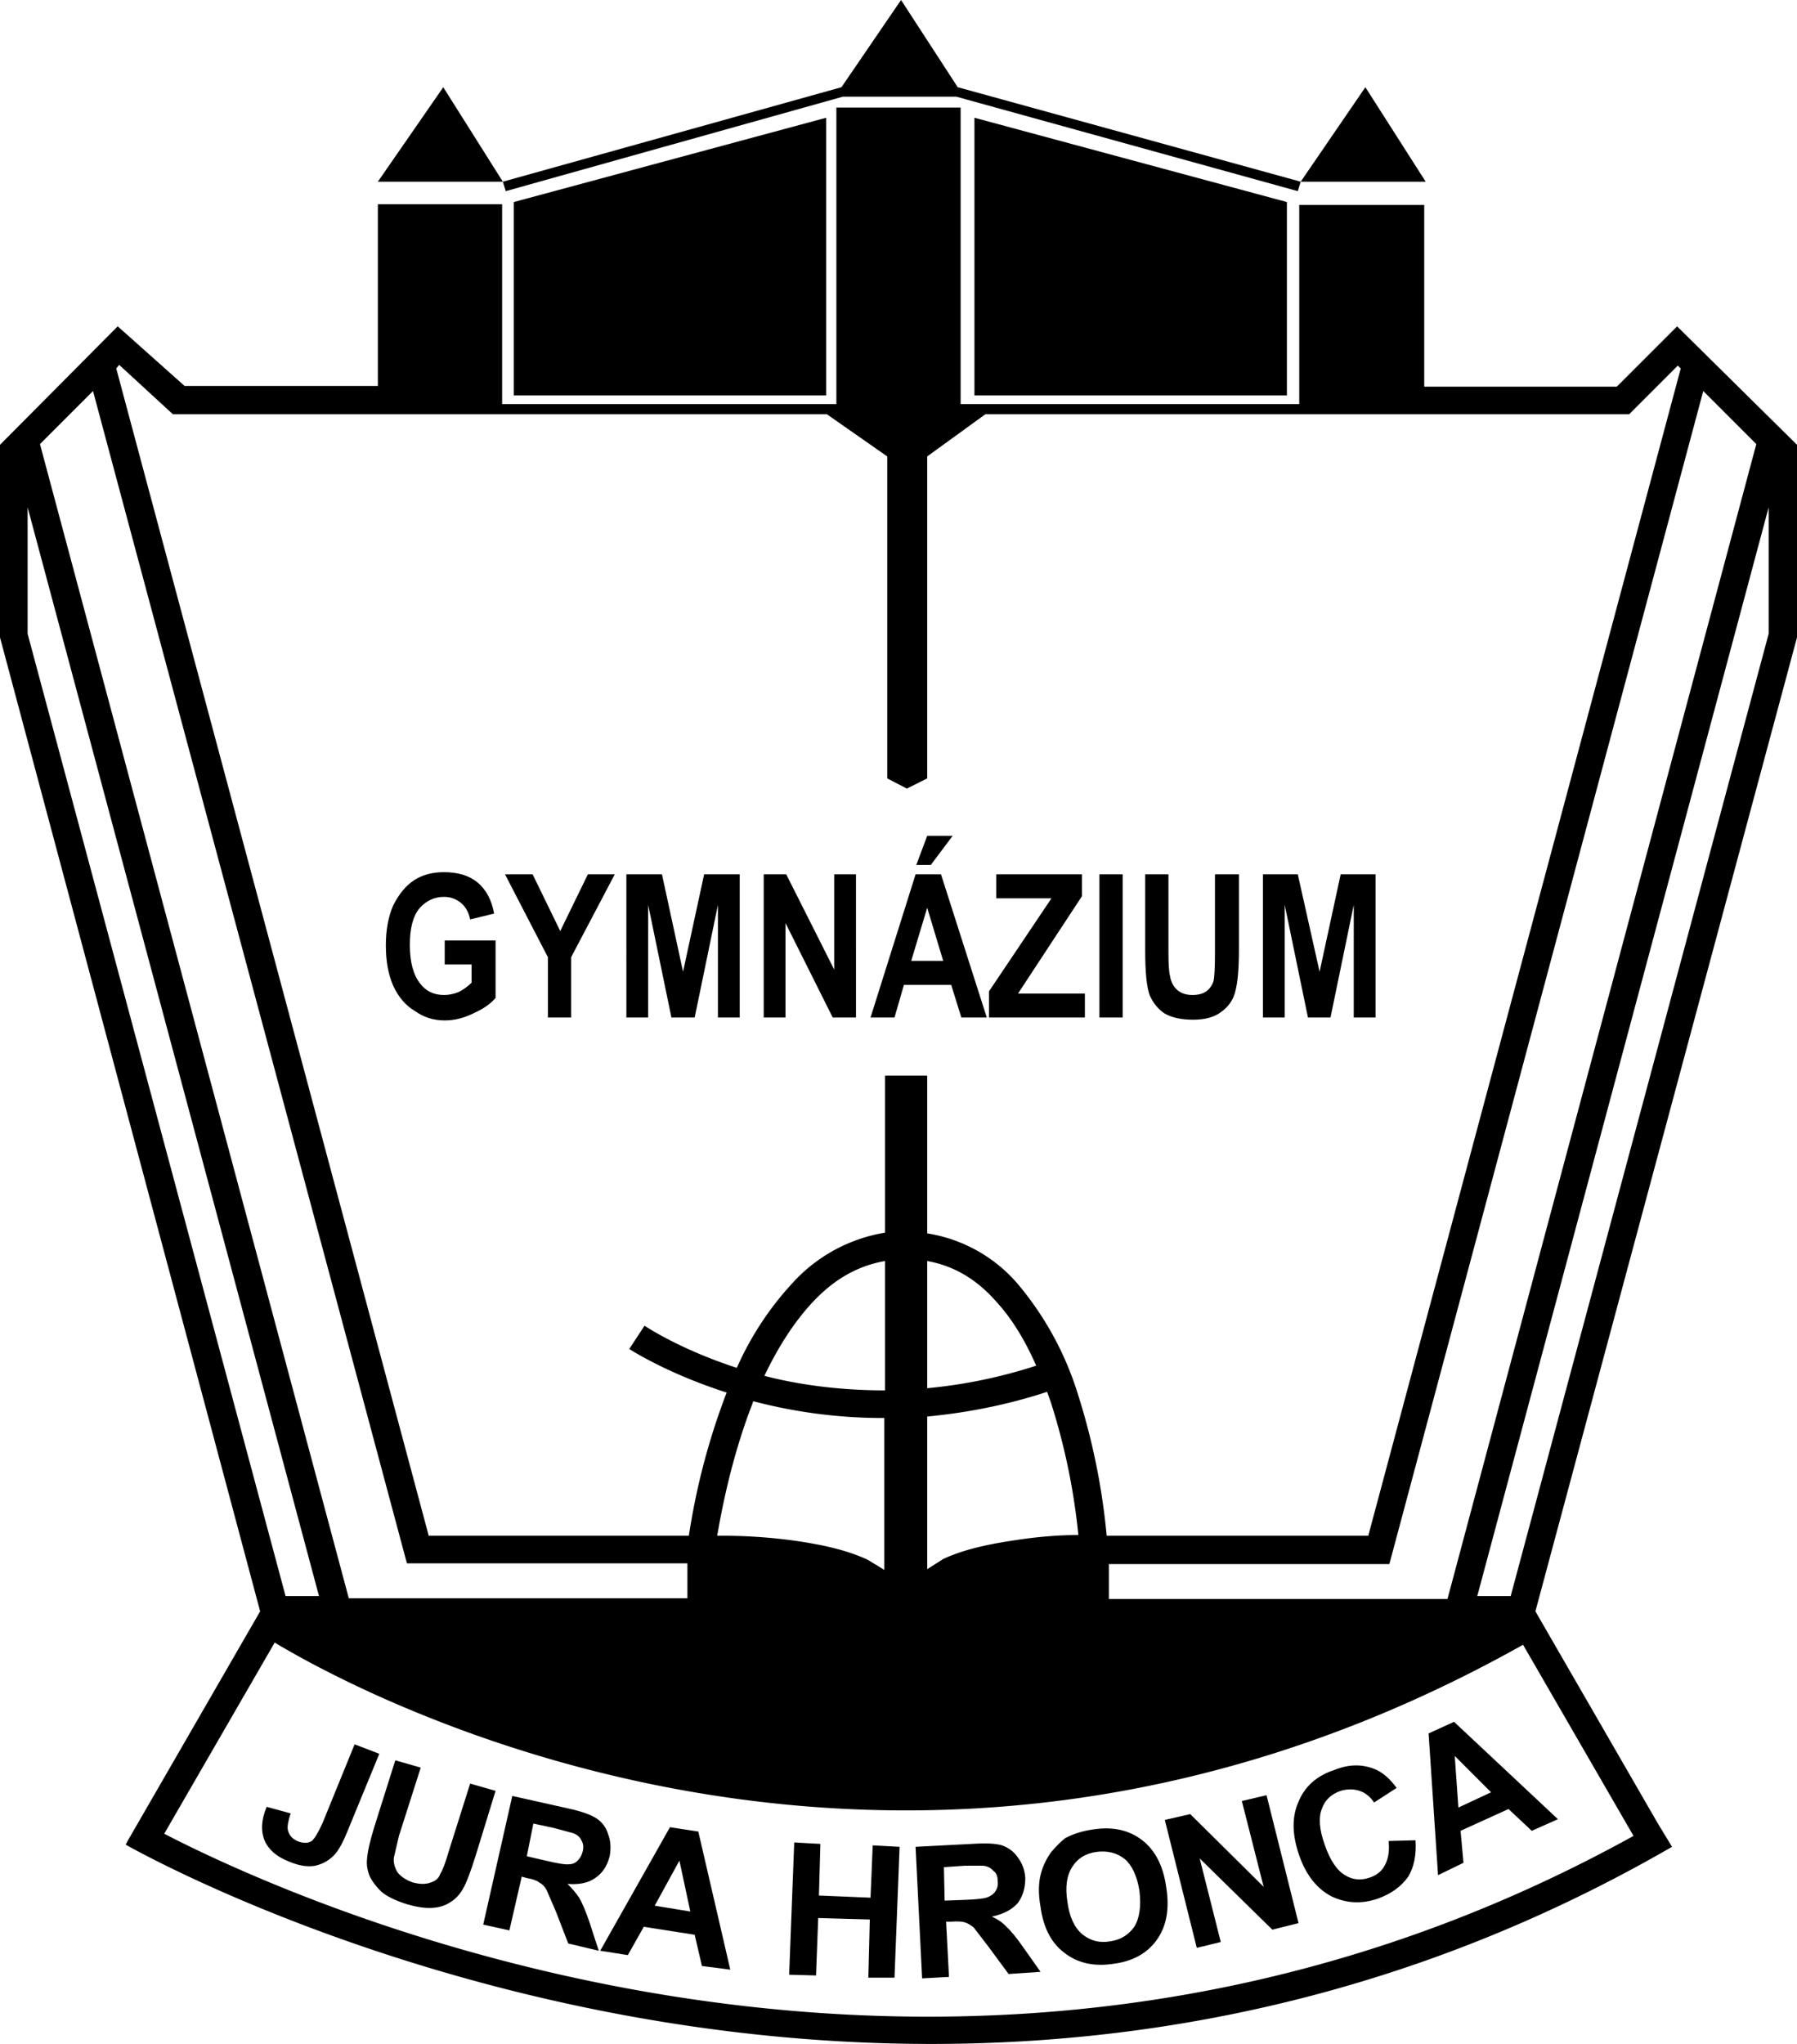 <svg xmlns="http://www.w3.org/2000/svg" width="247.3" height="281.2"><path d="M433.2-32 425-20l-46.6 13-8.2-13-9 13h17.2l.4 1.3 46.4-13h15.6l47 13 .4-1.3h17.2l-8.3-13-8.9 13L441-20zm-8.9 14.8v40.8h-46V-3.9h-17.1v25h-26.6l-9.2-8.2-16.2 16.3v26.5l35.8 134-18.3 31.7-.2.4s106.9 61.5 212.8.3l-2-3.3-16.8-29.1 36-134V29.2L540 12.9l-8.3 8.3h-26.5v-25H488v27.4h-46.6v-40.8zm-1.4 1.4-43 11.6v26.6h43zm20.4 0v38.2h43V-4.2Zm-117.7 34L333 25H423l8.3 5.8v44.3l2.7 1.4 2.8-1.4V30.8l8-5.8H533.4l6.7-6.7.4.4-43 160.6h-36a92.5 92.5 0 0 0-4-19.6 43.4 43.4 0 0 0-8.2-15 20.6 20.6 0 0 0-12.5-7V116H431v21.6a22 22 0 0 0-12.8 7 42.4 42.4 0 0 0-7.6 11.6c-8-2.6-12.7-5.8-12.7-5.8l-2.1 3.2s5 3.3 13.4 6a94.2 94.2 0 0 0-5.2 19.7h-35.8l-43-160.6Zm218 3.6 7.3 7.3L508.4 188h-46.6v-4.8h38.6zm-221.6 0 43.2 161.3h38.6v4.8h-46.6L314.7 29.1Zm-9 16 40.1 149.8h-4.6L313 55.2Zm239.6 0v17.4l-35.5 132.4h-4.6zM436.8 141.5c3.9.7 7 2.7 9.6 5.7 2.2 2.4 4 5.5 5.4 8.7a69.2 69.2 0 0 1-15 3.1zm-5.8 0v17.8c-6.3 0-12-.8-16.6-2 1.8-3.8 4-7.3 6.6-10.1 2.8-3 6-5 10-5.7zm22.3 18 .5 1.4a88.5 88.5 0 0 1 3.8 18.3c-2.4 0-5.4.2-8.6.7-3.4.5-7 1.2-10 2.6l-2.2 1.4v-21c5.2-.5 10.7-1.5 16.5-3.4zm-40.4 1.3a70.1 70.1 0 0 0 18 2.3V184l-2.3-1.4c-3-1.4-6.5-2.1-9.9-2.6a73.8 73.8 0 0 0-10.8-.7c.6-3.5 2-10.9 4.9-18.3v-.1zM347 194c11 6.6 86.2 48.3 171.8.3l15.2 26.3c-93.5 51.7-186 8.1-202.2-.3z" style="fill:#000" transform="translate(-309.2 32)"/><path d="m362 208 3.4 1.3L361 220q-.8 2-1.6 3-1.1 1.3-2.8 1.7-1.6.3-3.7-.6-2.5-1-3.3-2.9-.8-2 .3-4.6l3.3.9q-.5 1.5-.4 2.2.2 1.1 1.3 1.6 1.2.5 2 0 .6-.5 1.5-2.5zm5.6 2.2 3.5 1-3 9.4-.7 3q-.1 1 .5 2 .7.9 2.1 1.4 1.5.4 2.5 0 1-.3 1.3-1.2.5-.8 1.1-2.9l3-9.5 3.5 1-2.8 9.1q-1 3.2-1.7 4.4-.7 1.2-1.7 1.8-1 .7-2.5.8-1.4.1-3.5-.5-2.5-.8-3.6-1.8-1-1-1.5-2-.5-1.2-.4-2.3.1-1.6 1-4.5zm12.1 22.6 4-17.7 7.6 1.7q2.8.6 4 1.4 1.2.8 1.6 2.2.5 1.3.2 3-.5 2-2 3-1.4 1-3.8.8 1 1 1.6 1.9.6 1 1.4 3.3l1.3 4-4.2-1-1.7-4.4-1.3-3q-.4-.7-1-1-.5-.4-1.7-.6l-.7-.2-1.7 7.4zm6-9.4 2.6.6q2.5.6 3.2.5.7 0 1.2-.5t.7-1.3q.2-.9-.2-1.5-.3-.7-1.2-1l-2.6-.7-2.8-.6zm28 15.6-3.9-.5-1-4.3-7-1.1-2.2 3.9-3.8-.6 9.6-17 3.9.6zm-5.5-8-1.5-7-3.4 6.2zm13.6 8.7.7-18.2 3.6.2-.2 7.1 7.1.3.3-7.2 3.7.2-.7 18h-3.6l.2-8-7.1-.2-.3 7.9zm18.3.5-.9-18.1 7.7-.4q2.9-.2 4.2.2 1.4.5 2.2 1.7.9 1.2 1 2.8 0 2-1 3.4-1.2 1.4-3.6 1.9 1.3.6 2 1.4.9.8 2.3 2.8l2.4 3.4-4.4.3-2.8-3.8-2-2.6q-.6-.5-1.2-.7-.6-.2-1.9-.1h-.7l.4 7.6zm3.1-10.7 2.8-.1q2.6-.1 3.2-.4.7-.3 1-.8.4-.6.3-1.4 0-1-.6-1.4-.5-.6-1.4-.7H446l-2.9.2zm13.2.9q-.5-2.8.1-4.8.4-1.4 1.3-2.7 1-1.2 2-2 1.7-.9 3.9-1.2 4-.6 6.7 1.5t3.3 6.5q.7 4.4-1.3 7.2t-6 3.3q-4 .6-6.7-1.5-2.7-2-3.3-6.3zm3.7-.7q.4 3 2 4.4 1.7 1.4 3.9 1 2.1-.3 3.3-2 1.1-1.8.7-5-.5-3-2-4.3-1.6-1.3-3.9-1-2.2.3-3.3 2-1.2 1.8-.7 4.9zm17.8 6.3-4.4-17.6 3.5-.8 10.1 10-3-11.8 3.4-.8 4.4 17.6-3.6.9-10-9.8 2.9 11.5zm26.4-14.7 3.7-.1q.2 3-1 5-1.4 2-4.1 3-3.4 1.2-6.5-.3-3-1.6-4.4-5.6-1.5-4.3-.1-7.4 1.3-3.2 5-4.4 3-1.2 5.7 0 1.5.7 2.8 2.5l-3.1 2q-.8-1.2-2-1.6-1.2-.4-2.6 0-2 .7-2.6 2.5-.7 1.8.4 4.9 1.1 3.2 2.8 4.2 1.6 1 3.5.3 1.4-.5 2-1.7.7-1.3.5-3.3zm23.3-3-3.6 1.6-3.2-3-6.6 3 .4 4.4-3.5 1.7-1.3-19.5 3.5-1.6zm-9.2-3.7-5-5 .5 7.1z" aria-label="JURA HRONCA" style="-inkscape-font-specification:'Arial, Bold';stroke-width:3.847" transform="translate(-313.2 32)"/><path d="M370.4 100.7v-3.3h7v7.9q-1 1.2-3 2.1-2 1-4 1-2.3 0-4.1-1.3-1.9-1.1-3-3.5-1-2.3-1-5.5t1-5.5q1.2-2.4 2.9-3.5t4.1-1.1q2.9 0 4.6 1.4 1.8 1.5 2.3 4.3l-3.3.8q-.3-1.5-1.3-2.3-1-.8-2.3-.8-2 0-3.4 1.6-1.3 1.6-1.3 5 0 3.5 1.4 5.3 1.2 1.6 3.3 1.6 1 0 2-.4 1-.5 1.8-1.3v-2.5zm14.2 7.3v-8.3l-5.9-11.4h3.8l3.8 7.8 3.8-7.8h3.7l-6 11.4v8.3zm10.8 0V88.3h4.9l2.9 13.4 2.9-13.4h4.9V108h-3V92.5l-3.2 15.5h-3.2l-3.2-15.5V108zm18.9 0V88.3h3.1l6.6 13.1V88.3h3V108h-3.2L417.3 95V108zm30.7 0h-3.5l-1.4-4.5h-6.5l-1.3 4.5H429l6.2-19.7h3.5zm-6-7.8-2.2-7.3-2.2 7.3zM435.3 87l1.5-4h3.5l-3 4zm10 21v-3.6l8.6-12.8h-7.6v-3.3h11.8v3l-8.8 13.4h9.2v3.3zm15.2 0V88.3h3.2V108zm6.3-19.7h3.2V99q0 2.4.2 3.2.2 1.3 1 2t2.1.7q1.2 0 1.9-.5t1-1.4q.2-.9.2-3.8V88.3h3.3v10.3q0 4-.5 5.8-.4 1.7-1.9 2.8-1.4 1.1-3.9 1.1t-4-.9q-1.3-.9-2-2.5-.6-1.7-.6-6.1zM483 108V88.3h4.8l3 13.4 2.9-13.4h4.8V108h-3V92.5l-3.2 15.5h-3.1L486 92.5V108z" aria-label="GYMNÁZIUM" style="-inkscape-font-specification:'Arial, Bold Condensed';fill:#000;stroke-width:4.176" transform="translate(-309.2 32)"/></svg>